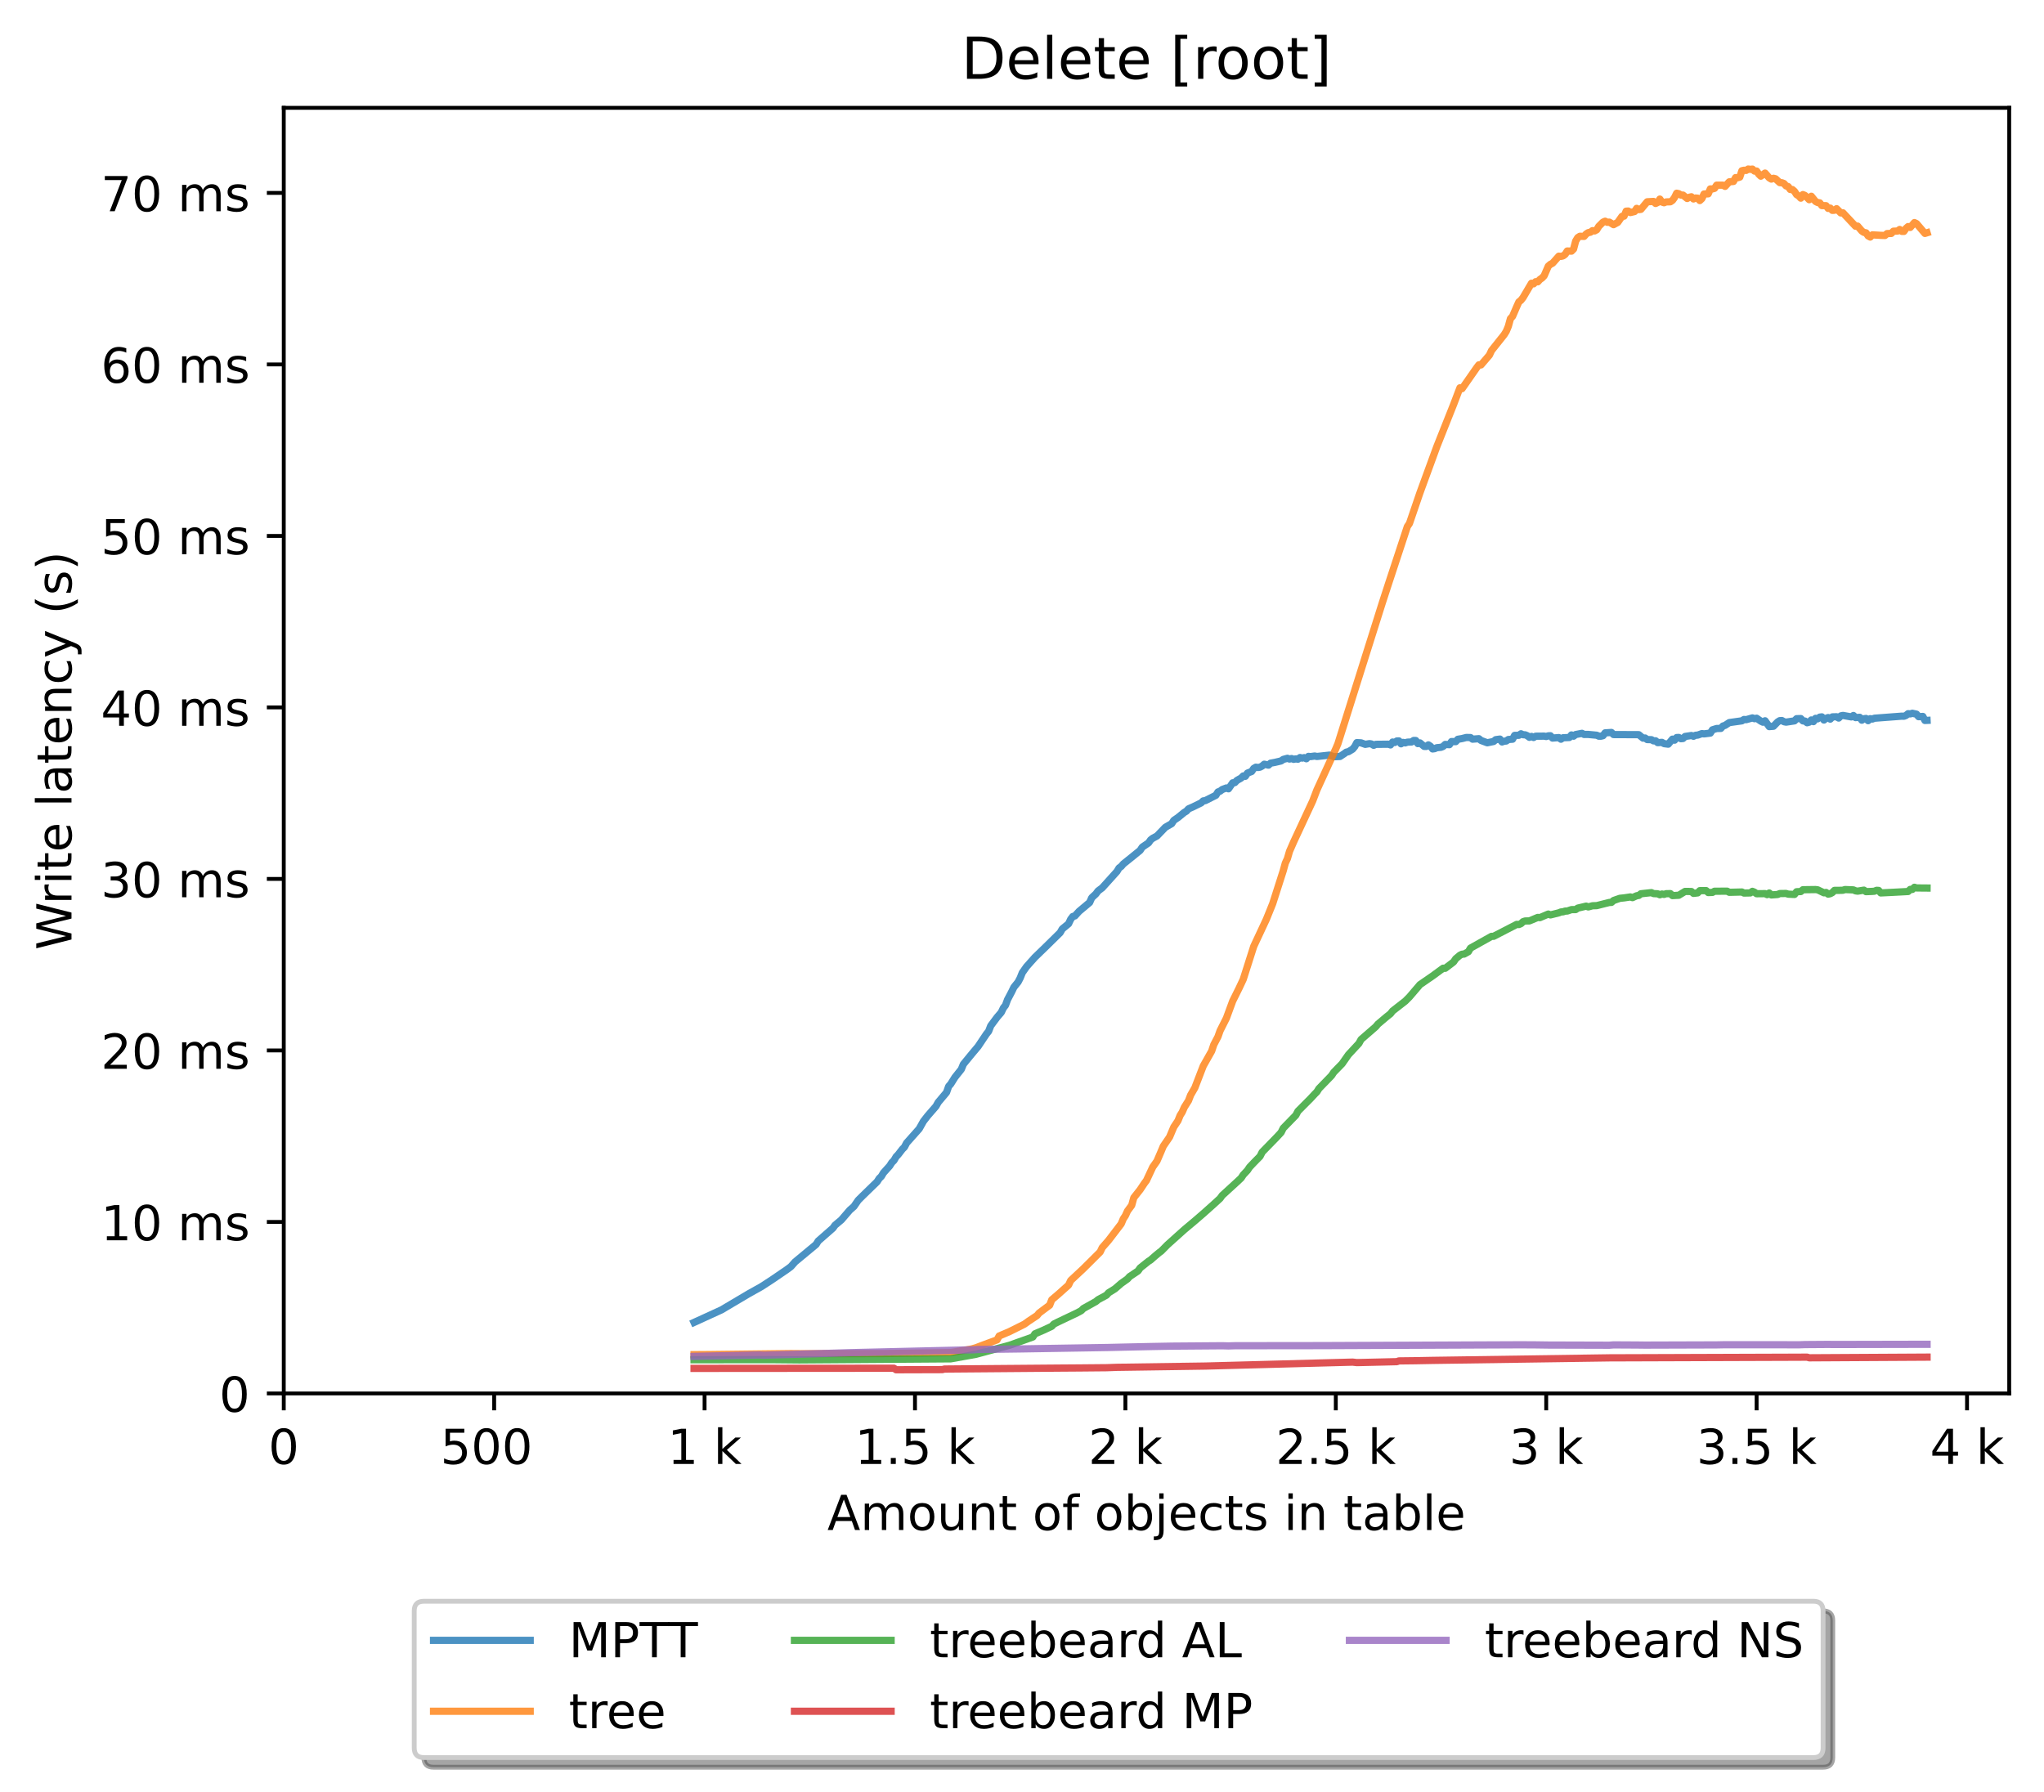 <?xml version="1.0" encoding="utf-8" standalone="no"?>
<!DOCTYPE svg PUBLIC "-//W3C//DTD SVG 1.1//EN"
  "http://www.w3.org/Graphics/SVG/1.1/DTD/svg11.dtd">
<!-- Created with matplotlib (https://matplotlib.org/) -->
<svg height="371.002pt" version="1.1" viewBox="0 0 423.051 371.002" width="423.051pt" xmlns="http://www.w3.org/2000/svg" xmlns:xlink="http://www.w3.org/1999/xlink">
 <defs>
  <style type="text/css">*{stroke-linecap:butt;stroke-linejoin:round;}</style>
 </defs>
 <g id="figure_1">
  <g id="patch_1">
   <path d="M 0 371.002 
L 423.051 371.002 
L 423.051 0 
L 0 0 
z
" style="fill:#ffffff;"/>
  </g>
  <g id="axes_1">
   <g id="patch_2">
    <path d="M 58.731 288.43 
L 415.851 288.43 
L 415.851 22.318 
L 58.731 22.318 
z
" style="fill:#ffffff;"/>
   </g>
   <g id="matplotlib.axis_1">
    <g id="xtick_1">
     <g id="line2d_1">
      <defs>
       <path d="M 0 0 
L 0 3.5 
" id="m8b216d6280" style="stroke:#000000;stroke-width:0.8;"/>
      </defs>
      <g>
       <use style="stroke:#000000;stroke-width:0.8;" x="58.731" xlink:href="#m8b216d6280" y="288.43"/>
      </g>
     </g>
     <g id="text_1">
      <!-- 0 -->
      <g transform="translate(55.55 303.029)scale(0.1 -0.1)">
       <defs>
        <path d="M 31.781 66.406 
Q 24.172 66.406 20.328 58.906 
Q 16.5 51.422 16.5 36.375 
Q 16.5 21.391 20.328 13.891 
Q 24.172 6.391 31.781 6.391 
Q 39.453 6.391 43.281 13.891 
Q 47.125 21.391 47.125 36.375 
Q 47.125 51.422 43.281 58.906 
Q 39.453 66.406 31.781 66.406 
z
M 31.781 74.219 
Q 44.047 74.219 50.516 64.516 
Q 56.984 54.828 56.984 36.375 
Q 56.984 17.969 50.516 8.266 
Q 44.047 -1.422 31.781 -1.422 
Q 19.531 -1.422 13.062 8.266 
Q 6.594 17.969 6.594 36.375 
Q 6.594 54.828 13.062 64.516 
Q 19.531 74.219 31.781 74.219 
z
" id="DejaVuSans-48"/>
       </defs>
       <use xlink:href="#DejaVuSans-48"/>
      </g>
     </g>
    </g>
    <g id="xtick_2">
     <g id="line2d_2">
      <g>
       <use style="stroke:#000000;stroke-width:0.8;" x="102.28" xlink:href="#m8b216d6280" y="288.43"/>
      </g>
     </g>
     <g id="text_2">
      <!-- 500  -->
      <g transform="translate(91.147 303.029)scale(0.1 -0.1)">
       <defs>
        <path d="M 10.797 72.906 
L 49.516 72.906 
L 49.516 64.594 
L 19.828 64.594 
L 19.828 46.734 
Q 21.969 47.469 24.109 47.828 
Q 26.266 48.188 28.422 48.188 
Q 40.625 48.188 47.75 41.5 
Q 54.891 34.812 54.891 23.391 
Q 54.891 11.625 47.562 5.094 
Q 40.234 -1.422 26.906 -1.422 
Q 22.312 -1.422 17.547 -0.641 
Q 12.797 0.141 7.719 1.703 
L 7.719 11.625 
Q 12.109 9.234 16.797 8.062 
Q 21.484 6.891 26.703 6.891 
Q 35.156 6.891 40.078 11.328 
Q 45.016 15.766 45.016 23.391 
Q 45.016 31 40.078 35.438 
Q 35.156 39.891 26.703 39.891 
Q 22.75 39.891 18.812 39.016 
Q 14.891 38.141 10.797 36.281 
z
" id="DejaVuSans-53"/>
        <path id="DejaVuSans-32"/>
       </defs>
       <use xlink:href="#DejaVuSans-53"/>
       <use x="63.623" xlink:href="#DejaVuSans-48"/>
       <use x="127.246" xlink:href="#DejaVuSans-48"/>
       <use x="190.869" xlink:href="#DejaVuSans-32"/>
      </g>
     </g>
    </g>
    <g id="xtick_3">
     <g id="line2d_3">
      <g>
       <use style="stroke:#000000;stroke-width:0.8;" x="145.828" xlink:href="#m8b216d6280" y="288.43"/>
      </g>
     </g>
     <g id="text_3">
      <!-- 1 k -->
      <g transform="translate(138.163 303.029)scale(0.1 -0.1)">
       <defs>
        <path d="M 12.406 8.297 
L 28.516 8.297 
L 28.516 63.922 
L 10.984 60.406 
L 10.984 69.391 
L 28.422 72.906 
L 38.281 72.906 
L 38.281 8.297 
L 54.391 8.297 
L 54.391 0 
L 12.406 0 
z
" id="DejaVuSans-49"/>
        <path d="M 9.078 75.984 
L 18.109 75.984 
L 18.109 31.109 
L 44.922 54.688 
L 56.391 54.688 
L 27.391 29.109 
L 57.625 0 
L 45.906 0 
L 18.109 26.703 
L 18.109 0 
L 9.078 0 
z
" id="DejaVuSans-107"/>
       </defs>
       <use xlink:href="#DejaVuSans-49"/>
       <use x="63.623" xlink:href="#DejaVuSans-32"/>
       <use x="95.41" xlink:href="#DejaVuSans-107"/>
      </g>
     </g>
    </g>
    <g id="xtick_4">
     <g id="line2d_4">
      <g>
       <use style="stroke:#000000;stroke-width:0.8;" x="189.377" xlink:href="#m8b216d6280" y="288.43"/>
      </g>
     </g>
     <g id="text_4">
      <!-- 1.5 k -->
      <g transform="translate(176.941 303.029)scale(0.1 -0.1)">
       <defs>
        <path d="M 10.688 12.406 
L 21 12.406 
L 21 0 
L 10.688 0 
z
" id="DejaVuSans-46"/>
       </defs>
       <use xlink:href="#DejaVuSans-49"/>
       <use x="63.623" xlink:href="#DejaVuSans-46"/>
       <use x="95.41" xlink:href="#DejaVuSans-53"/>
       <use x="159.033" xlink:href="#DejaVuSans-32"/>
       <use x="190.82" xlink:href="#DejaVuSans-107"/>
      </g>
     </g>
    </g>
    <g id="xtick_5">
     <g id="line2d_5">
      <g>
       <use style="stroke:#000000;stroke-width:0.8;" x="232.926" xlink:href="#m8b216d6280" y="288.43"/>
      </g>
     </g>
     <g id="text_5">
      <!-- 2 k -->
      <g transform="translate(225.26 303.029)scale(0.1 -0.1)">
       <defs>
        <path d="M 19.188 8.297 
L 53.609 8.297 
L 53.609 0 
L 7.328 0 
L 7.328 8.297 
Q 12.938 14.109 22.625 23.891 
Q 32.328 33.688 34.812 36.531 
Q 39.547 41.844 41.422 45.531 
Q 43.312 49.219 43.312 52.781 
Q 43.312 58.594 39.234 62.25 
Q 35.156 65.922 28.609 65.922 
Q 23.969 65.922 18.812 64.312 
Q 13.672 62.703 7.812 59.422 
L 7.812 69.391 
Q 13.766 71.781 18.938 73 
Q 24.125 74.219 28.422 74.219 
Q 39.75 74.219 46.484 68.547 
Q 53.219 62.891 53.219 53.422 
Q 53.219 48.922 51.531 44.891 
Q 49.859 40.875 45.406 35.406 
Q 44.188 33.984 37.641 27.219 
Q 31.109 20.453 19.188 8.297 
z
" id="DejaVuSans-50"/>
       </defs>
       <use xlink:href="#DejaVuSans-50"/>
       <use x="63.623" xlink:href="#DejaVuSans-32"/>
       <use x="95.41" xlink:href="#DejaVuSans-107"/>
      </g>
     </g>
    </g>
    <g id="xtick_6">
     <g id="line2d_6">
      <g>
       <use style="stroke:#000000;stroke-width:0.8;" x="276.474" xlink:href="#m8b216d6280" y="288.43"/>
      </g>
     </g>
     <g id="text_6">
      <!-- 2.5 k -->
      <g transform="translate(264.038 303.029)scale(0.1 -0.1)">
       <use xlink:href="#DejaVuSans-50"/>
       <use x="63.623" xlink:href="#DejaVuSans-46"/>
       <use x="95.41" xlink:href="#DejaVuSans-53"/>
       <use x="159.033" xlink:href="#DejaVuSans-32"/>
       <use x="190.82" xlink:href="#DejaVuSans-107"/>
      </g>
     </g>
    </g>
    <g id="xtick_7">
     <g id="line2d_7">
      <g>
       <use style="stroke:#000000;stroke-width:0.8;" x="320.023" xlink:href="#m8b216d6280" y="288.43"/>
      </g>
     </g>
     <g id="text_7">
      <!-- 3 k -->
      <g transform="translate(312.357 303.029)scale(0.1 -0.1)">
       <defs>
        <path d="M 40.578 39.312 
Q 47.656 37.797 51.625 33 
Q 55.609 28.219 55.609 21.188 
Q 55.609 10.406 48.188 4.484 
Q 40.766 -1.422 27.094 -1.422 
Q 22.516 -1.422 17.656 -0.516 
Q 12.797 0.391 7.625 2.203 
L 7.625 11.719 
Q 11.719 9.328 16.594 8.109 
Q 21.484 6.891 26.812 6.891 
Q 36.078 6.891 40.938 10.547 
Q 45.797 14.203 45.797 21.188 
Q 45.797 27.641 41.281 31.266 
Q 36.766 34.906 28.719 34.906 
L 20.219 34.906 
L 20.219 43.016 
L 29.109 43.016 
Q 36.375 43.016 40.234 45.922 
Q 44.094 48.828 44.094 54.297 
Q 44.094 59.906 40.109 62.906 
Q 36.141 65.922 28.719 65.922 
Q 24.656 65.922 20.016 65.031 
Q 15.375 64.156 9.812 62.312 
L 9.812 71.094 
Q 15.438 72.656 20.344 73.438 
Q 25.25 74.219 29.594 74.219 
Q 40.828 74.219 47.359 69.109 
Q 53.906 64.016 53.906 55.328 
Q 53.906 49.266 50.438 45.094 
Q 46.969 40.922 40.578 39.312 
z
" id="DejaVuSans-51"/>
       </defs>
       <use xlink:href="#DejaVuSans-51"/>
       <use x="63.623" xlink:href="#DejaVuSans-32"/>
       <use x="95.41" xlink:href="#DejaVuSans-107"/>
      </g>
     </g>
    </g>
    <g id="xtick_8">
     <g id="line2d_8">
      <g>
       <use style="stroke:#000000;stroke-width:0.8;" x="363.571" xlink:href="#m8b216d6280" y="288.43"/>
      </g>
     </g>
     <g id="text_8">
      <!-- 3.5 k -->
      <g transform="translate(351.135 303.029)scale(0.1 -0.1)">
       <use xlink:href="#DejaVuSans-51"/>
       <use x="63.623" xlink:href="#DejaVuSans-46"/>
       <use x="95.41" xlink:href="#DejaVuSans-53"/>
       <use x="159.033" xlink:href="#DejaVuSans-32"/>
       <use x="190.82" xlink:href="#DejaVuSans-107"/>
      </g>
     </g>
    </g>
    <g id="xtick_9">
     <g id="line2d_9">
      <g>
       <use style="stroke:#000000;stroke-width:0.8;" x="407.12" xlink:href="#m8b216d6280" y="288.43"/>
      </g>
     </g>
     <g id="text_9">
      <!-- 4 k -->
      <g transform="translate(399.454 303.029)scale(0.1 -0.1)">
       <defs>
        <path d="M 37.797 64.312 
L 12.891 25.391 
L 37.797 25.391 
z
M 35.203 72.906 
L 47.609 72.906 
L 47.609 25.391 
L 58.016 25.391 
L 58.016 17.188 
L 47.609 17.188 
L 47.609 0 
L 37.797 0 
L 37.797 17.188 
L 4.891 17.188 
L 4.891 26.703 
z
" id="DejaVuSans-52"/>
       </defs>
       <use xlink:href="#DejaVuSans-52"/>
       <use x="63.623" xlink:href="#DejaVuSans-32"/>
       <use x="95.41" xlink:href="#DejaVuSans-107"/>
      </g>
     </g>
    </g>
    <g id="text_10">
     <!-- Amount of objects in table -->
     <g transform="translate(171.233 316.707)scale(0.1 -0.1)">
      <defs>
       <path d="M 34.188 63.188 
L 20.797 26.906 
L 47.609 26.906 
z
M 28.609 72.906 
L 39.797 72.906 
L 67.578 0 
L 57.328 0 
L 50.688 18.703 
L 17.828 18.703 
L 11.188 0 
L 0.781 0 
z
" id="DejaVuSans-65"/>
       <path d="M 52 44.188 
Q 55.375 50.25 60.062 53.125 
Q 64.75 56 71.094 56 
Q 79.641 56 84.281 50.016 
Q 88.922 44.047 88.922 33.016 
L 88.922 0 
L 79.891 0 
L 79.891 32.719 
Q 79.891 40.578 77.094 44.375 
Q 74.312 48.188 68.609 48.188 
Q 61.625 48.188 57.562 43.547 
Q 53.516 38.922 53.516 30.906 
L 53.516 0 
L 44.484 0 
L 44.484 32.719 
Q 44.484 40.625 41.703 44.406 
Q 38.922 48.188 33.109 48.188 
Q 26.219 48.188 22.156 43.531 
Q 18.109 38.875 18.109 30.906 
L 18.109 0 
L 9.078 0 
L 9.078 54.688 
L 18.109 54.688 
L 18.109 46.188 
Q 21.188 51.219 25.484 53.609 
Q 29.781 56 35.688 56 
Q 41.656 56 45.828 52.969 
Q 50 49.953 52 44.188 
z
" id="DejaVuSans-109"/>
       <path d="M 30.609 48.391 
Q 23.391 48.391 19.188 42.75 
Q 14.984 37.109 14.984 27.297 
Q 14.984 17.484 19.156 11.844 
Q 23.344 6.203 30.609 6.203 
Q 37.797 6.203 41.984 11.859 
Q 46.188 17.531 46.188 27.297 
Q 46.188 37.016 41.984 42.703 
Q 37.797 48.391 30.609 48.391 
z
M 30.609 56 
Q 42.328 56 49.016 48.375 
Q 55.719 40.766 55.719 27.297 
Q 55.719 13.875 49.016 6.219 
Q 42.328 -1.422 30.609 -1.422 
Q 18.844 -1.422 12.172 6.219 
Q 5.516 13.875 5.516 27.297 
Q 5.516 40.766 12.172 48.375 
Q 18.844 56 30.609 56 
z
" id="DejaVuSans-111"/>
       <path d="M 8.5 21.578 
L 8.5 54.688 
L 17.484 54.688 
L 17.484 21.922 
Q 17.484 14.156 20.5 10.266 
Q 23.531 6.391 29.594 6.391 
Q 36.859 6.391 41.078 11.031 
Q 45.312 15.672 45.312 23.688 
L 45.312 54.688 
L 54.297 54.688 
L 54.297 0 
L 45.312 0 
L 45.312 8.406 
Q 42.047 3.422 37.719 1 
Q 33.406 -1.422 27.688 -1.422 
Q 18.266 -1.422 13.375 4.438 
Q 8.5 10.297 8.5 21.578 
z
M 31.109 56 
z
" id="DejaVuSans-117"/>
       <path d="M 54.891 33.016 
L 54.891 0 
L 45.906 0 
L 45.906 32.719 
Q 45.906 40.484 42.875 44.328 
Q 39.844 48.188 33.797 48.188 
Q 26.516 48.188 22.312 43.547 
Q 18.109 38.922 18.109 30.906 
L 18.109 0 
L 9.078 0 
L 9.078 54.688 
L 18.109 54.688 
L 18.109 46.188 
Q 21.344 51.125 25.703 53.562 
Q 30.078 56 35.797 56 
Q 45.219 56 50.047 50.172 
Q 54.891 44.344 54.891 33.016 
z
" id="DejaVuSans-110"/>
       <path d="M 18.312 70.219 
L 18.312 54.688 
L 36.812 54.688 
L 36.812 47.703 
L 18.312 47.703 
L 18.312 18.016 
Q 18.312 11.328 20.141 9.422 
Q 21.969 7.516 27.594 7.516 
L 36.812 7.516 
L 36.812 0 
L 27.594 0 
Q 17.188 0 13.234 3.875 
Q 9.281 7.766 9.281 18.016 
L 9.281 47.703 
L 2.688 47.703 
L 2.688 54.688 
L 9.281 54.688 
L 9.281 70.219 
z
" id="DejaVuSans-116"/>
       <path d="M 37.109 75.984 
L 37.109 68.5 
L 28.516 68.5 
Q 23.688 68.5 21.797 66.547 
Q 19.922 64.594 19.922 59.516 
L 19.922 54.688 
L 34.719 54.688 
L 34.719 47.703 
L 19.922 47.703 
L 19.922 0 
L 10.891 0 
L 10.891 47.703 
L 2.297 47.703 
L 2.297 54.688 
L 10.891 54.688 
L 10.891 58.5 
Q 10.891 67.625 15.141 71.797 
Q 19.391 75.984 28.609 75.984 
z
" id="DejaVuSans-102"/>
       <path d="M 48.688 27.297 
Q 48.688 37.203 44.609 42.844 
Q 40.531 48.484 33.406 48.484 
Q 26.266 48.484 22.188 42.844 
Q 18.109 37.203 18.109 27.297 
Q 18.109 17.391 22.188 11.75 
Q 26.266 6.109 33.406 6.109 
Q 40.531 6.109 44.609 11.75 
Q 48.688 17.391 48.688 27.297 
z
M 18.109 46.391 
Q 20.953 51.266 25.266 53.625 
Q 29.594 56 35.594 56 
Q 45.562 56 51.781 48.094 
Q 58.016 40.188 58.016 27.297 
Q 58.016 14.406 51.781 6.484 
Q 45.562 -1.422 35.594 -1.422 
Q 29.594 -1.422 25.266 0.953 
Q 20.953 3.328 18.109 8.203 
L 18.109 0 
L 9.078 0 
L 9.078 75.984 
L 18.109 75.984 
z
" id="DejaVuSans-98"/>
       <path d="M 9.422 54.688 
L 18.406 54.688 
L 18.406 -0.984 
Q 18.406 -11.422 14.422 -16.109 
Q 10.453 -20.797 1.609 -20.797 
L -1.812 -20.797 
L -1.812 -13.188 
L 0.594 -13.188 
Q 5.719 -13.188 7.562 -10.812 
Q 9.422 -8.453 9.422 -0.984 
z
M 9.422 75.984 
L 18.406 75.984 
L 18.406 64.594 
L 9.422 64.594 
z
" id="DejaVuSans-106"/>
       <path d="M 56.203 29.594 
L 56.203 25.203 
L 14.891 25.203 
Q 15.484 15.922 20.484 11.062 
Q 25.484 6.203 34.422 6.203 
Q 39.594 6.203 44.453 7.469 
Q 49.312 8.734 54.109 11.281 
L 54.109 2.781 
Q 49.266 0.734 44.188 -0.344 
Q 39.109 -1.422 33.891 -1.422 
Q 20.797 -1.422 13.156 6.188 
Q 5.516 13.812 5.516 26.812 
Q 5.516 40.234 12.766 48.109 
Q 20.016 56 32.328 56 
Q 43.359 56 49.781 48.891 
Q 56.203 41.797 56.203 29.594 
z
M 47.219 32.234 
Q 47.125 39.594 43.094 43.984 
Q 39.062 48.391 32.422 48.391 
Q 24.906 48.391 20.391 44.141 
Q 15.875 39.891 15.188 32.172 
z
" id="DejaVuSans-101"/>
       <path d="M 48.781 52.594 
L 48.781 44.188 
Q 44.969 46.297 41.141 47.344 
Q 37.312 48.391 33.406 48.391 
Q 24.656 48.391 19.812 42.844 
Q 14.984 37.312 14.984 27.297 
Q 14.984 17.281 19.812 11.734 
Q 24.656 6.203 33.406 6.203 
Q 37.312 6.203 41.141 7.25 
Q 44.969 8.297 48.781 10.406 
L 48.781 2.094 
Q 45.016 0.344 40.984 -0.531 
Q 36.969 -1.422 32.422 -1.422 
Q 20.062 -1.422 12.781 6.344 
Q 5.516 14.109 5.516 27.297 
Q 5.516 40.672 12.859 48.328 
Q 20.219 56 33.016 56 
Q 37.156 56 41.109 55.141 
Q 45.062 54.297 48.781 52.594 
z
" id="DejaVuSans-99"/>
       <path d="M 44.281 53.078 
L 44.281 44.578 
Q 40.484 46.531 36.375 47.5 
Q 32.281 48.484 27.875 48.484 
Q 21.188 48.484 17.844 46.438 
Q 14.5 44.391 14.5 40.281 
Q 14.5 37.156 16.891 35.375 
Q 19.281 33.594 26.516 31.984 
L 29.594 31.297 
Q 39.156 29.25 43.188 25.516 
Q 47.219 21.781 47.219 15.094 
Q 47.219 7.469 41.188 3.016 
Q 35.156 -1.422 24.609 -1.422 
Q 20.219 -1.422 15.453 -0.562 
Q 10.688 0.297 5.422 2 
L 5.422 11.281 
Q 10.406 8.688 15.234 7.391 
Q 20.062 6.109 24.812 6.109 
Q 31.156 6.109 34.562 8.281 
Q 37.984 10.453 37.984 14.406 
Q 37.984 18.062 35.516 20.016 
Q 33.062 21.969 24.703 23.781 
L 21.578 24.516 
Q 13.234 26.266 9.516 29.906 
Q 5.812 33.547 5.812 39.891 
Q 5.812 47.609 11.281 51.797 
Q 16.75 56 26.812 56 
Q 31.781 56 36.172 55.266 
Q 40.578 54.547 44.281 53.078 
z
" id="DejaVuSans-115"/>
       <path d="M 9.422 54.688 
L 18.406 54.688 
L 18.406 0 
L 9.422 0 
z
M 9.422 75.984 
L 18.406 75.984 
L 18.406 64.594 
L 9.422 64.594 
z
" id="DejaVuSans-105"/>
       <path d="M 34.281 27.484 
Q 23.391 27.484 19.188 25 
Q 14.984 22.516 14.984 16.5 
Q 14.984 11.719 18.141 8.906 
Q 21.297 6.109 26.703 6.109 
Q 34.188 6.109 38.703 11.406 
Q 43.219 16.703 43.219 25.484 
L 43.219 27.484 
z
M 52.203 31.203 
L 52.203 0 
L 43.219 0 
L 43.219 8.297 
Q 40.141 3.328 35.547 0.953 
Q 30.953 -1.422 24.312 -1.422 
Q 15.922 -1.422 10.953 3.297 
Q 6 8.016 6 15.922 
Q 6 25.141 12.172 29.828 
Q 18.359 34.516 30.609 34.516 
L 43.219 34.516 
L 43.219 35.406 
Q 43.219 41.609 39.141 45 
Q 35.062 48.391 27.688 48.391 
Q 23 48.391 18.547 47.266 
Q 14.109 46.141 10.016 43.891 
L 10.016 52.203 
Q 14.938 54.109 19.578 55.047 
Q 24.219 56 28.609 56 
Q 40.484 56 46.344 49.844 
Q 52.203 43.703 52.203 31.203 
z
" id="DejaVuSans-97"/>
       <path d="M 9.422 75.984 
L 18.406 75.984 
L 18.406 0 
L 9.422 0 
z
" id="DejaVuSans-108"/>
      </defs>
      <use xlink:href="#DejaVuSans-65"/>
      <use x="68.408" xlink:href="#DejaVuSans-109"/>
      <use x="165.82" xlink:href="#DejaVuSans-111"/>
      <use x="227.002" xlink:href="#DejaVuSans-117"/>
      <use x="290.381" xlink:href="#DejaVuSans-110"/>
      <use x="353.76" xlink:href="#DejaVuSans-116"/>
      <use x="392.969" xlink:href="#DejaVuSans-32"/>
      <use x="424.756" xlink:href="#DejaVuSans-111"/>
      <use x="485.938" xlink:href="#DejaVuSans-102"/>
      <use x="521.143" xlink:href="#DejaVuSans-32"/>
      <use x="552.93" xlink:href="#DejaVuSans-111"/>
      <use x="614.111" xlink:href="#DejaVuSans-98"/>
      <use x="677.588" xlink:href="#DejaVuSans-106"/>
      <use x="705.371" xlink:href="#DejaVuSans-101"/>
      <use x="766.895" xlink:href="#DejaVuSans-99"/>
      <use x="821.875" xlink:href="#DejaVuSans-116"/>
      <use x="861.084" xlink:href="#DejaVuSans-115"/>
      <use x="913.184" xlink:href="#DejaVuSans-32"/>
      <use x="944.971" xlink:href="#DejaVuSans-105"/>
      <use x="972.754" xlink:href="#DejaVuSans-110"/>
      <use x="1036.133" xlink:href="#DejaVuSans-32"/>
      <use x="1067.92" xlink:href="#DejaVuSans-116"/>
      <use x="1107.129" xlink:href="#DejaVuSans-97"/>
      <use x="1168.408" xlink:href="#DejaVuSans-98"/>
      <use x="1231.885" xlink:href="#DejaVuSans-108"/>
      <use x="1259.668" xlink:href="#DejaVuSans-101"/>
     </g>
    </g>
   </g>
   <g id="matplotlib.axis_2">
    <g id="ytick_1">
     <g id="line2d_10">
      <defs>
       <path d="M 0 0 
L -3.5 0 
" id="me52830c9c9" style="stroke:#000000;stroke-width:0.8;"/>
      </defs>
      <g>
       <use style="stroke:#000000;stroke-width:0.8;" x="58.731" xlink:href="#me52830c9c9" y="288.43"/>
      </g>
     </g>
     <g id="text_11">
      <!-- 0 -->
      <g transform="translate(45.369 292.229)scale(0.1 -0.1)">
       <use xlink:href="#DejaVuSans-48"/>
      </g>
     </g>
    </g>
    <g id="ytick_2">
     <g id="line2d_11">
      <g>
       <use style="stroke:#000000;stroke-width:0.8;" x="58.731" xlink:href="#me52830c9c9" y="252.93"/>
      </g>
     </g>
     <g id="text_12">
      <!-- 10 ms -->
      <g transform="translate(20.878 256.729)scale(0.1 -0.1)">
       <use xlink:href="#DejaVuSans-49"/>
       <use x="63.623" xlink:href="#DejaVuSans-48"/>
       <use x="127.246" xlink:href="#DejaVuSans-32"/>
       <use x="159.033" xlink:href="#DejaVuSans-109"/>
       <use x="256.445" xlink:href="#DejaVuSans-115"/>
      </g>
     </g>
    </g>
    <g id="ytick_3">
     <g id="line2d_12">
      <g>
       <use style="stroke:#000000;stroke-width:0.8;" x="58.731" xlink:href="#me52830c9c9" y="217.43"/>
      </g>
     </g>
     <g id="text_13">
      <!-- 20 ms -->
      <g transform="translate(20.878 221.23)scale(0.1 -0.1)">
       <use xlink:href="#DejaVuSans-50"/>
       <use x="63.623" xlink:href="#DejaVuSans-48"/>
       <use x="127.246" xlink:href="#DejaVuSans-32"/>
       <use x="159.033" xlink:href="#DejaVuSans-109"/>
       <use x="256.445" xlink:href="#DejaVuSans-115"/>
      </g>
     </g>
    </g>
    <g id="ytick_4">
     <g id="line2d_13">
      <g>
       <use style="stroke:#000000;stroke-width:0.8;" x="58.731" xlink:href="#me52830c9c9" y="181.931"/>
      </g>
     </g>
     <g id="text_14">
      <!-- 30 ms -->
      <g transform="translate(20.878 185.73)scale(0.1 -0.1)">
       <use xlink:href="#DejaVuSans-51"/>
       <use x="63.623" xlink:href="#DejaVuSans-48"/>
       <use x="127.246" xlink:href="#DejaVuSans-32"/>
       <use x="159.033" xlink:href="#DejaVuSans-109"/>
       <use x="256.445" xlink:href="#DejaVuSans-115"/>
      </g>
     </g>
    </g>
    <g id="ytick_5">
     <g id="line2d_14">
      <g>
       <use style="stroke:#000000;stroke-width:0.8;" x="58.731" xlink:href="#me52830c9c9" y="146.431"/>
      </g>
     </g>
     <g id="text_15">
      <!-- 40 ms -->
      <g transform="translate(20.878 150.23)scale(0.1 -0.1)">
       <use xlink:href="#DejaVuSans-52"/>
       <use x="63.623" xlink:href="#DejaVuSans-48"/>
       <use x="127.246" xlink:href="#DejaVuSans-32"/>
       <use x="159.033" xlink:href="#DejaVuSans-109"/>
       <use x="256.445" xlink:href="#DejaVuSans-115"/>
      </g>
     </g>
    </g>
    <g id="ytick_6">
     <g id="line2d_15">
      <g>
       <use style="stroke:#000000;stroke-width:0.8;" x="58.731" xlink:href="#me52830c9c9" y="110.931"/>
      </g>
     </g>
     <g id="text_16">
      <!-- 50 ms -->
      <g transform="translate(20.878 114.73)scale(0.1 -0.1)">
       <use xlink:href="#DejaVuSans-53"/>
       <use x="63.623" xlink:href="#DejaVuSans-48"/>
       <use x="127.246" xlink:href="#DejaVuSans-32"/>
       <use x="159.033" xlink:href="#DejaVuSans-109"/>
       <use x="256.445" xlink:href="#DejaVuSans-115"/>
      </g>
     </g>
    </g>
    <g id="ytick_7">
     <g id="line2d_16">
      <g>
       <use style="stroke:#000000;stroke-width:0.8;" x="58.731" xlink:href="#me52830c9c9" y="75.431"/>
      </g>
     </g>
     <g id="text_17">
      <!-- 60 ms -->
      <g transform="translate(20.878 79.23)scale(0.1 -0.1)">
       <defs>
        <path d="M 33.016 40.375 
Q 26.375 40.375 22.484 35.828 
Q 18.609 31.297 18.609 23.391 
Q 18.609 15.531 22.484 10.953 
Q 26.375 6.391 33.016 6.391 
Q 39.656 6.391 43.531 10.953 
Q 47.406 15.531 47.406 23.391 
Q 47.406 31.297 43.531 35.828 
Q 39.656 40.375 33.016 40.375 
z
M 52.594 71.297 
L 52.594 62.312 
Q 48.875 64.062 45.094 64.984 
Q 41.312 65.922 37.594 65.922 
Q 27.828 65.922 22.672 59.328 
Q 17.531 52.734 16.797 39.406 
Q 19.672 43.656 24.016 45.922 
Q 28.375 48.188 33.594 48.188 
Q 44.578 48.188 50.953 41.516 
Q 57.328 34.859 57.328 23.391 
Q 57.328 12.156 50.688 5.359 
Q 44.047 -1.422 33.016 -1.422 
Q 20.359 -1.422 13.672 8.266 
Q 6.984 17.969 6.984 36.375 
Q 6.984 53.656 15.188 63.938 
Q 23.391 74.219 37.203 74.219 
Q 40.922 74.219 44.703 73.484 
Q 48.484 72.75 52.594 71.297 
z
" id="DejaVuSans-54"/>
       </defs>
       <use xlink:href="#DejaVuSans-54"/>
       <use x="63.623" xlink:href="#DejaVuSans-48"/>
       <use x="127.246" xlink:href="#DejaVuSans-32"/>
       <use x="159.033" xlink:href="#DejaVuSans-109"/>
       <use x="256.445" xlink:href="#DejaVuSans-115"/>
      </g>
     </g>
    </g>
    <g id="ytick_8">
     <g id="line2d_17">
      <g>
       <use style="stroke:#000000;stroke-width:0.8;" x="58.731" xlink:href="#me52830c9c9" y="39.931"/>
      </g>
     </g>
     <g id="text_18">
      <!-- 70 ms -->
      <g transform="translate(20.878 43.73)scale(0.1 -0.1)">
       <defs>
        <path d="M 8.203 72.906 
L 55.078 72.906 
L 55.078 68.703 
L 28.609 0 
L 18.312 0 
L 43.219 64.594 
L 8.203 64.594 
z
" id="DejaVuSans-55"/>
       </defs>
       <use xlink:href="#DejaVuSans-55"/>
       <use x="63.623" xlink:href="#DejaVuSans-48"/>
       <use x="127.246" xlink:href="#DejaVuSans-32"/>
       <use x="159.033" xlink:href="#DejaVuSans-109"/>
       <use x="256.445" xlink:href="#DejaVuSans-115"/>
      </g>
     </g>
    </g>
    <g id="text_19">
     <!-- Write latency (s) -->
     <g transform="translate(14.798 196.626)rotate(-90)scale(0.1 -0.1)">
      <defs>
       <path d="M 3.328 72.906 
L 13.281 72.906 
L 28.609 11.281 
L 43.891 72.906 
L 54.984 72.906 
L 70.312 11.281 
L 85.594 72.906 
L 95.609 72.906 
L 77.297 0 
L 64.891 0 
L 49.516 63.281 
L 33.984 0 
L 21.578 0 
z
" id="DejaVuSans-87"/>
       <path d="M 41.109 46.297 
Q 39.594 47.172 37.812 47.578 
Q 36.031 48 33.891 48 
Q 26.266 48 22.188 43.047 
Q 18.109 38.094 18.109 28.812 
L 18.109 0 
L 9.078 0 
L 9.078 54.688 
L 18.109 54.688 
L 18.109 46.188 
Q 20.953 51.172 25.484 53.578 
Q 30.031 56 36.531 56 
Q 37.453 56 38.578 55.875 
Q 39.703 55.766 41.062 55.516 
z
" id="DejaVuSans-114"/>
       <path d="M 32.172 -5.078 
Q 28.375 -14.844 24.75 -17.812 
Q 21.141 -20.797 15.094 -20.797 
L 7.906 -20.797 
L 7.906 -13.281 
L 13.188 -13.281 
Q 16.891 -13.281 18.938 -11.516 
Q 21 -9.766 23.484 -3.219 
L 25.094 0.875 
L 2.984 54.688 
L 12.5 54.688 
L 29.594 11.922 
L 46.688 54.688 
L 56.203 54.688 
z
" id="DejaVuSans-121"/>
       <path d="M 31 75.875 
Q 24.469 64.656 21.281 53.656 
Q 18.109 42.672 18.109 31.391 
Q 18.109 20.125 21.312 9.062 
Q 24.516 -2 31 -13.188 
L 23.188 -13.188 
Q 15.875 -1.703 12.234 9.375 
Q 8.594 20.453 8.594 31.391 
Q 8.594 42.281 12.203 53.312 
Q 15.828 64.359 23.188 75.875 
z
" id="DejaVuSans-40"/>
       <path d="M 8.016 75.875 
L 15.828 75.875 
Q 23.141 64.359 26.781 53.312 
Q 30.422 42.281 30.422 31.391 
Q 30.422 20.453 26.781 9.375 
Q 23.141 -1.703 15.828 -13.188 
L 8.016 -13.188 
Q 14.5 -2 17.703 9.062 
Q 20.906 20.125 20.906 31.391 
Q 20.906 42.672 17.703 53.656 
Q 14.5 64.656 8.016 75.875 
z
" id="DejaVuSans-41"/>
      </defs>
      <use xlink:href="#DejaVuSans-87"/>
      <use x="94.377" xlink:href="#DejaVuSans-114"/>
      <use x="135.49" xlink:href="#DejaVuSans-105"/>
      <use x="163.273" xlink:href="#DejaVuSans-116"/>
      <use x="202.482" xlink:href="#DejaVuSans-101"/>
      <use x="264.006" xlink:href="#DejaVuSans-32"/>
      <use x="295.793" xlink:href="#DejaVuSans-108"/>
      <use x="323.576" xlink:href="#DejaVuSans-97"/>
      <use x="384.855" xlink:href="#DejaVuSans-116"/>
      <use x="424.064" xlink:href="#DejaVuSans-101"/>
      <use x="485.588" xlink:href="#DejaVuSans-110"/>
      <use x="548.967" xlink:href="#DejaVuSans-99"/>
      <use x="603.947" xlink:href="#DejaVuSans-121"/>
      <use x="663.127" xlink:href="#DejaVuSans-32"/>
      <use x="694.914" xlink:href="#DejaVuSans-40"/>
      <use x="733.928" xlink:href="#DejaVuSans-115"/>
      <use x="786.027" xlink:href="#DejaVuSans-41"/>
     </g>
    </g>
   </g>
   <g id="line2d_18">
    <path clip-path="url(#pcac49bc4e3)" d="M 143.651 273.731 
L 145.393 272.936 
L 149.312 271.141 
L 154.974 267.787 
L 157.586 266.328 
L 159.764 264.909 
L 162.812 262.829 
L 163.683 262.189 
L 164.554 261.205 
L 168.909 257.592 
L 169.345 256.884 
L 172.393 254.212 
L 172.828 253.607 
L 174.135 252.512 
L 175.877 250.487 
L 176.748 249.72 
L 177.619 248.448 
L 178.49 247.579 
L 181.538 244.614 
L 181.974 243.929 
L 182.409 243.511 
L 182.845 242.777 
L 184.151 241.323 
L 184.587 240.638 
L 185.022 240.207 
L 185.458 239.451 
L 185.893 238.999 
L 186.764 237.87 
L 187.2 237.432 
L 187.635 236.598 
L 190.248 233.657 
L 191.119 232.105 
L 191.99 230.984 
L 193.732 228.977 
L 194.167 228.189 
L 195.909 226.117 
L 196.345 224.872 
L 196.78 224.371 
L 197.651 222.984 
L 198.958 221.345 
L 199.393 220.29 
L 201.135 218.162 
L 202.442 216.606 
L 203.312 215.3 
L 204.183 214.006 
L 204.619 213.466 
L 205.054 212.332 
L 206.361 210.576 
L 207.232 209.557 
L 207.667 208.644 
L 208.103 208.088 
L 208.538 206.91 
L 209.409 205.257 
L 209.845 204.351 
L 210.716 203.268 
L 211.151 202.436 
L 211.587 201.346 
L 212.458 200.105 
L 214.2 198.152 
L 216.377 196.045 
L 219.425 193.046 
L 219.861 192.282 
L 220.732 191.571 
L 221.167 191.206 
L 221.603 190.284 
L 222.038 189.708 
L 222.474 189.59 
L 223.345 188.634 
L 225.522 186.81 
L 225.958 185.832 
L 226.829 185.018 
L 227.264 184.428 
L 228.135 183.771 
L 231.184 180.385 
L 231.619 179.657 
L 232.055 179.352 
L 232.49 178.836 
L 234.232 177.437 
L 235.974 176.023 
L 236.409 175.36 
L 237.716 174.472 
L 238.151 173.851 
L 238.587 173.514 
L 239.458 173.048 
L 241.2 171.239 
L 242.506 170.491 
L 242.942 169.814 
L 243.813 169.221 
L 245.119 168.157 
L 245.555 167.903 
L 245.99 167.423 
L 246.861 167.043 
L 248.603 166.189 
L 249.038 165.779 
L 249.474 165.721 
L 251.651 164.618 
L 252.087 163.926 
L 252.522 163.771 
L 252.958 163.428 
L 253.829 163.1 
L 254.264 163.279 
L 255.135 162.034 
L 255.571 161.999 
L 256.006 161.544 
L 256.877 161.05 
L 257.313 160.615 
L 257.748 160.688 
L 258.184 160.027 
L 259.055 159.692 
L 259.49 159.055 
L 259.926 158.802 
L 260.361 158.866 
L 260.797 158.794 
L 261.232 158.564 
L 261.668 158.185 
L 262.539 158.383 
L 262.974 157.97 
L 263.845 157.812 
L 265.151 157.507 
L 265.587 157.197 
L 266.458 156.96 
L 266.893 157.117 
L 267.329 157.017 
L 267.764 157.177 
L 268.2 157.082 
L 268.635 157.15 
L 269.071 156.802 
L 269.506 156.922 
L 269.942 156.826 
L 270.377 157.056 
L 270.813 156.564 
L 271.248 156.61 
L 272.119 156.49 
L 272.555 156.589 
L 275.168 156.304 
L 276.039 156.636 
L 277.345 156.583 
L 278.216 156.007 
L 278.651 155.687 
L 279.087 155.594 
L 279.958 155.064 
L 280.393 154.538 
L 280.829 153.717 
L 281.7 153.763 
L 282.571 154.076 
L 283.442 153.927 
L 283.877 154.002 
L 284.313 154.273 
L 284.748 154.072 
L 287.361 154.045 
L 287.797 154.195 
L 288.232 153.595 
L 288.668 153.697 
L 289.103 153.38 
L 289.539 153.364 
L 289.974 153.964 
L 290.41 153.671 
L 290.845 153.776 
L 291.281 153.624 
L 292.152 153.585 
L 292.587 153.275 
L 293.023 153.279 
L 293.458 153.922 
L 293.893 153.774 
L 294.764 154.497 
L 295.2 154.509 
L 295.635 154.186 
L 296.071 154.468 
L 296.506 155.024 
L 296.942 154.964 
L 297.377 154.77 
L 298.248 154.686 
L 298.684 154.508 
L 299.119 154.09 
L 299.99 154.142 
L 300.426 153.496 
L 301.297 153.515 
L 301.732 153.027 
L 302.603 152.878 
L 303.474 152.654 
L 304.345 152.665 
L 304.781 153.003 
L 306.087 152.903 
L 306.523 153.269 
L 307.829 153.749 
L 308.7 153.568 
L 309.135 153.481 
L 309.571 153.107 
L 310.442 152.984 
L 310.877 153.579 
L 311.313 153.422 
L 311.748 153.385 
L 312.184 153.076 
L 313.055 153.01 
L 313.49 152.217 
L 314.361 152.201 
L 314.797 151.886 
L 315.232 152.089 
L 315.668 152.099 
L 316.103 152.285 
L 316.539 152.62 
L 316.974 152.429 
L 317.41 152.653 
L 317.845 152.39 
L 319.587 152.374 
L 320.023 152.454 
L 320.458 152.315 
L 320.894 152.295 
L 321.329 152.777 
L 322.636 152.672 
L 323.071 153.013 
L 323.507 152.706 
L 324.813 152.658 
L 325.248 152.125 
L 325.684 152.388 
L 326.119 152.044 
L 327.426 151.791 
L 327.861 152.028 
L 328.732 152.024 
L 330.474 152.185 
L 330.91 152.387 
L 331.345 152.389 
L 331.781 152.28 
L 332.216 151.694 
L 333.523 151.615 
L 333.958 152.049 
L 334.829 152.057 
L 335.7 152.057 
L 339.184 152.073 
L 340.055 152.788 
L 340.49 152.759 
L 340.926 153.086 
L 341.797 153.108 
L 342.232 153.355 
L 342.668 153.344 
L 343.103 153.724 
L 343.974 153.663 
L 344.41 153.929 
L 345.281 154.038 
L 346.152 152.998 
L 346.587 153.214 
L 347.023 152.667 
L 347.458 152.646 
L 347.894 152.906 
L 348.329 152.866 
L 348.765 152.442 
L 349.636 152.314 
L 350.071 152.242 
L 350.507 152.404 
L 350.942 152.189 
L 351.378 152.163 
L 352.249 151.849 
L 352.684 151.909 
L 353.991 151.745 
L 354.426 151.066 
L 355.297 150.795 
L 356.168 150.774 
L 356.603 150.284 
L 357.039 150.146 
L 357.91 149.571 
L 360.523 149.206 
L 360.958 148.927 
L 361.394 148.968 
L 362.7 148.603 
L 363.136 148.764 
L 363.571 148.666 
L 364.442 149.273 
L 364.878 149.489 
L 365.313 149.194 
L 366.184 150.403 
L 367.055 150.33 
L 367.926 149.437 
L 368.362 149.168 
L 368.797 149.143 
L 369.233 149.389 
L 369.668 149.479 
L 370.539 149.345 
L 371.41 149.214 
L 371.845 148.763 
L 372.716 148.74 
L 373.152 149.215 
L 373.587 149.259 
L 374.023 149.604 
L 374.458 149.475 
L 374.894 149.025 
L 375.329 149.371 
L 375.765 148.694 
L 376.2 148.795 
L 376.636 148.443 
L 377.071 148.386 
L 377.507 149.042 
L 377.942 148.685 
L 378.378 148.527 
L 378.813 148.853 
L 379.249 148.385 
L 380.12 148.364 
L 380.555 148.633 
L 380.991 148.184 
L 381.426 148.085 
L 383.168 148.396 
L 383.604 148.102 
L 384.039 148.535 
L 384.91 148.481 
L 385.345 149.075 
L 385.781 148.778 
L 386.216 148.715 
L 386.652 149.175 
L 387.087 148.761 
L 387.523 148.838 
L 387.958 148.668 
L 393.62 148.239 
L 394.055 148.261 
L 394.491 148.091 
L 394.926 147.731 
L 395.362 147.776 
L 395.797 147.64 
L 396.668 147.825 
L 397.104 148.351 
L 397.975 148.297 
L 398.41 149.133 
L 398.846 149.111 
L 398.846 149.111 
" style="fill:none;stroke:#1f77b4;stroke-linecap:square;stroke-opacity:0.8;stroke-width:1.5;"/>
   </g>
   <g id="line2d_19">
    <path clip-path="url(#pcac49bc4e3)" d="M 143.651 280.405 
L 146.699 280.383 
L 163.683 280.181 
L 166.296 280.202 
L 176.312 280.185 
L 182.409 280.183 
L 196.78 279.972 
L 201.135 279.218 
L 202.006 278.968 
L 203.748 278.304 
L 206.361 277.347 
L 206.796 276.541 
L 208.974 275.612 
L 212.022 274.091 
L 212.893 273.463 
L 214.635 272.313 
L 215.071 271.787 
L 216.377 270.807 
L 217.248 270.167 
L 217.684 269.047 
L 218.99 267.941 
L 221.167 265.996 
L 221.603 265.058 
L 224.216 262.617 
L 227.7 259.149 
L 228.135 258.244 
L 229.442 256.748 
L 232.055 253.331 
L 232.49 252.286 
L 232.926 251.635 
L 233.361 250.666 
L 234.232 249.492 
L 234.667 247.911 
L 235.974 246.256 
L 236.845 244.947 
L 237.28 244.366 
L 238.587 241.568 
L 239.458 240.333 
L 240.329 238.307 
L 240.764 237.265 
L 242.071 235.351 
L 242.942 233.286 
L 243.813 231.976 
L 244.248 230.89 
L 244.684 230.203 
L 245.119 229.203 
L 245.99 227.817 
L 246.426 226.677 
L 247.297 225.169 
L 249.038 220.651 
L 250.78 217.564 
L 251.216 216.251 
L 252.087 214.584 
L 252.522 213.348 
L 253.829 210.754 
L 255.135 207.206 
L 256.442 204.571 
L 257.313 202.718 
L 259.49 195.879 
L 262.103 190.289 
L 263.41 187.056 
L 265.587 180.256 
L 266.022 178.666 
L 266.458 177.722 
L 266.893 176.219 
L 267.764 174.229 
L 271.684 165.811 
L 272.555 163.531 
L 276.474 154.984 
L 276.91 153.955 
L 282.135 137.352 
L 286.055 124.916 
L 287.361 120.9 
L 291.281 108.994 
L 291.716 108.351 
L 293.893 101.985 
L 297.377 92.457 
L 300.861 83.7 
L 302.168 80.272 
L 302.603 80.456 
L 305.652 76.084 
L 306.087 75.519 
L 306.523 75.54 
L 308.265 73.508 
L 308.7 72.57 
L 311.313 69.288 
L 311.748 68.595 
L 312.184 67.55 
L 312.619 65.956 
L 313.055 65.484 
L 313.926 63.458 
L 314.361 62.502 
L 314.797 62.151 
L 315.232 61.589 
L 316.974 58.628 
L 317.41 58.755 
L 317.845 58.305 
L 318.281 58.339 
L 318.716 57.847 
L 319.152 57.551 
L 319.587 57.092 
L 320.458 55.088 
L 320.894 54.711 
L 321.329 54.492 
L 322.636 53.026 
L 323.071 53.071 
L 323.507 52.965 
L 323.942 52.648 
L 324.377 51.955 
L 325.248 51.986 
L 325.684 51.551 
L 326.119 49.897 
L 326.555 49.183 
L 326.99 48.905 
L 327.861 48.934 
L 328.297 48.425 
L 328.732 48.148 
L 329.168 48.069 
L 329.603 47.741 
L 330.039 47.801 
L 330.474 47.564 
L 330.91 46.846 
L 331.781 45.979 
L 332.216 45.789 
L 332.652 46.015 
L 333.087 45.98 
L 333.958 46.504 
L 334.829 46.032 
L 335.7 44.785 
L 336.136 44.742 
L 336.571 43.709 
L 337.007 43.683 
L 337.442 43.995 
L 338.313 43.786 
L 338.749 43.129 
L 339.184 43.392 
L 339.619 43.335 
L 340.926 41.767 
L 342.232 41.694 
L 342.668 42.117 
L 343.103 41.907 
L 343.539 41.209 
L 343.974 41.819 
L 344.41 41.968 
L 344.845 41.792 
L 345.716 41.77 
L 346.152 41.481 
L 346.587 40.877 
L 347.023 39.997 
L 347.458 40.091 
L 347.894 40.374 
L 348.329 40.377 
L 349.2 41.088 
L 349.636 40.83 
L 350.071 40.731 
L 350.507 41.183 
L 350.942 40.989 
L 351.378 41.027 
L 351.813 41.513 
L 352.249 41.105 
L 352.684 40.158 
L 353.555 40.123 
L 353.991 39.101 
L 354.426 39.113 
L 354.861 38.987 
L 355.297 38.329 
L 356.603 38.33 
L 357.039 38.578 
L 357.91 37.639 
L 358.781 37.559 
L 359.216 36.765 
L 359.652 36.789 
L 360.087 36.66 
L 360.523 35.339 
L 360.958 35.238 
L 361.394 35.279 
L 361.829 34.99 
L 362.265 35.061 
L 362.7 35.003 
L 363.136 35.414 
L 363.571 35.404 
L 364.007 36.047 
L 364.442 36.467 
L 365.313 35.829 
L 366.184 36.816 
L 366.62 37.073 
L 367.055 36.902 
L 367.491 37.008 
L 368.362 37.801 
L 368.797 37.825 
L 369.233 37.99 
L 369.668 38.484 
L 370.103 38.623 
L 370.539 39.223 
L 370.974 39.232 
L 371.41 39.615 
L 371.845 40.282 
L 372.281 40.554 
L 372.716 41.019 
L 373.152 40.277 
L 373.587 40.455 
L 374.458 41.337 
L 374.894 40.621 
L 375.765 41.699 
L 376.2 41.92 
L 376.636 41.985 
L 377.071 42.554 
L 377.942 42.574 
L 378.378 43.139 
L 378.813 43.075 
L 379.249 43.549 
L 379.684 43.522 
L 380.12 43.199 
L 380.991 44.076 
L 381.426 44.044 
L 384.039 46.824 
L 384.475 46.797 
L 385.345 47.818 
L 385.781 48.111 
L 386.216 48.192 
L 386.652 48.834 
L 387.087 49.069 
L 387.523 48.615 
L 389.265 48.714 
L 390.136 48.742 
L 390.571 48.348 
L 391.442 48.324 
L 391.878 47.857 
L 392.749 47.825 
L 393.184 47.498 
L 393.62 47.892 
L 394.055 47.9 
L 394.491 47.275 
L 394.926 46.898 
L 395.362 47.08 
L 396.233 46.076 
L 396.668 46.279 
L 398.41 48.319 
L 398.846 48.182 
L 398.846 48.182 
" style="fill:none;stroke:#ff7f0e;stroke-linecap:square;stroke-opacity:0.8;stroke-width:1.5;"/>
   </g>
   <g id="line2d_20">
    <path clip-path="url(#pcac49bc4e3)" d="M 143.651 281.452 
L 159.764 281.44 
L 165.425 281.494 
L 196.78 281.268 
L 202.006 280.33 
L 208.974 278.45 
L 213.764 276.75 
L 214.2 276.091 
L 215.942 275.347 
L 217.684 274.535 
L 218.119 274.069 
L 218.99 273.632 
L 220.296 273.013 
L 222.909 271.767 
L 223.78 271.301 
L 224.216 270.859 
L 226.829 269.403 
L 227.264 269.032 
L 229.006 268.093 
L 229.442 267.597 
L 230.748 266.786 
L 232.055 265.659 
L 233.361 264.731 
L 233.796 264.244 
L 235.538 263.08 
L 235.974 262.456 
L 237.716 261.069 
L 238.151 260.793 
L 239.022 260.025 
L 239.893 259.295 
L 240.329 258.982 
L 241.635 257.66 
L 245.119 254.532 
L 247.297 252.706 
L 249.038 251.204 
L 251.216 249.258 
L 252.522 248.061 
L 252.958 247.454 
L 256.006 244.663 
L 256.877 243.845 
L 257.313 243.188 
L 258.184 242.257 
L 258.619 241.603 
L 259.49 240.679 
L 260.797 239.349 
L 261.232 238.484 
L 264.28 235.352 
L 265.151 234.411 
L 265.587 233.536 
L 267.329 231.74 
L 268.2 230.851 
L 268.635 230.017 
L 271.248 227.39 
L 272.119 226.452 
L 272.555 226.014 
L 272.99 225.326 
L 275.603 222.632 
L 276.039 221.971 
L 277.781 220.181 
L 279.087 218.316 
L 281.264 215.968 
L 281.7 215.168 
L 284.748 212.517 
L 285.184 211.993 
L 286.926 210.521 
L 287.797 209.824 
L 288.232 209.265 
L 290.845 207.233 
L 291.716 206.359 
L 293.893 203.81 
L 296.506 202.013 
L 297.813 201.054 
L 298.684 200.415 
L 299.119 200.431 
L 300.426 199.441 
L 300.861 199.102 
L 301.297 198.454 
L 302.168 197.729 
L 302.603 197.512 
L 303.039 197.484 
L 303.91 196.997 
L 304.345 196.257 
L 308.7 193.818 
L 309.135 193.81 
L 313.926 191.341 
L 314.361 191.371 
L 314.797 191.192 
L 315.232 190.781 
L 315.668 190.636 
L 316.539 190.624 
L 318.281 189.896 
L 318.716 189.942 
L 320.458 189.2 
L 320.894 189.382 
L 322.636 188.948 
L 323.071 188.77 
L 323.507 188.74 
L 323.942 188.589 
L 324.377 188.577 
L 325.248 188.286 
L 326.119 188.274 
L 326.555 187.974 
L 328.297 187.563 
L 328.732 187.726 
L 329.603 187.488 
L 330.474 187.46 
L 333.087 186.803 
L 333.523 186.788 
L 333.958 186.399 
L 335.265 185.945 
L 336.136 185.856 
L 337.442 185.66 
L 337.878 185.805 
L 338.749 185.413 
L 339.184 185.347 
L 339.619 185.002 
L 341.797 184.766 
L 342.232 184.968 
L 343.103 185.009 
L 343.539 185.211 
L 343.974 185.054 
L 344.41 185.133 
L 344.845 184.99 
L 345.716 184.972 
L 346.152 185.382 
L 347.458 185.313 
L 348.765 184.519 
L 350.071 184.535 
L 350.507 184.924 
L 351.378 184.821 
L 351.813 184.358 
L 353.12 184.349 
L 353.555 184.752 
L 354.426 184.722 
L 354.861 184.477 
L 357.474 184.469 
L 357.91 184.702 
L 360.523 184.637 
L 360.958 184.855 
L 362.265 184.827 
L 362.7 184.501 
L 363.136 184.68 
L 363.571 184.995 
L 365.313 184.976 
L 365.749 185.183 
L 366.184 184.842 
L 366.62 185.245 
L 367.926 185.153 
L 368.362 184.96 
L 369.668 184.94 
L 370.103 185.082 
L 371.41 185.147 
L 371.845 184.581 
L 372.716 184.545 
L 373.152 184.166 
L 375.765 184.132 
L 376.2 184.183 
L 377.507 184.807 
L 377.942 184.731 
L 378.378 185.078 
L 378.813 184.986 
L 379.249 184.755 
L 379.684 184.303 
L 380.991 184.29 
L 381.426 184.273 
L 381.862 184.128 
L 383.604 184.199 
L 384.039 184.396 
L 384.475 184.463 
L 385.781 184.252 
L 386.216 184.566 
L 387.523 184.511 
L 387.958 184.476 
L 388.394 184.289 
L 388.829 184.31 
L 389.265 184.829 
L 391.878 184.699 
L 394.926 184.537 
L 395.362 184.099 
L 395.797 184.105 
L 396.233 183.657 
L 396.668 183.799 
L 398.846 183.818 
L 398.846 183.818 
" style="fill:none;stroke:#2ca02c;stroke-linecap:square;stroke-opacity:0.8;stroke-width:1.5;"/>
   </g>
   <g id="line2d_21">
    <path clip-path="url(#pcac49bc4e3)" d="M 143.651 283.245 
L 185.022 283.212 
L 185.458 283.528 
L 195.038 283.499 
L 195.474 283.382 
L 219.425 283.185 
L 223.345 283.157 
L 229.006 283.105 
L 231.184 283.028 
L 249.474 282.764 
L 279.958 281.949 
L 280.829 282.047 
L 289.103 281.855 
L 289.539 281.697 
L 293.023 281.657 
L 296.506 281.591 
L 333.087 281.064 
L 372.281 280.932 
L 374.023 280.92 
L 374.458 281.055 
L 398.846 280.916 
L 398.846 280.916 
" style="fill:none;stroke:#d62728;stroke-linecap:square;stroke-opacity:0.8;stroke-width:1.5;"/>
   </g>
   <g id="line2d_22">
    <path clip-path="url(#pcac49bc4e3)" d="M 143.651 280.761 
L 157.151 280.464 
L 158.022 280.515 
L 171.522 280.133 
L 175.877 279.995 
L 201.571 279.39 
L 202.442 279.33 
L 211.151 279.216 
L 229.442 278.919 
L 232.926 278.836 
L 238.151 278.723 
L 242.506 278.641 
L 252.958 278.561 
L 254.264 278.597 
L 255.571 278.556 
L 273.426 278.535 
L 314.361 278.362 
L 317.41 278.372 
L 320.458 278.414 
L 333.087 278.45 
L 333.958 278.382 
L 338.749 278.408 
L 340.49 278.428 
L 355.297 278.382 
L 357.039 278.347 
L 360.523 278.355 
L 367.055 278.347 
L 372.281 278.364 
L 373.587 278.316 
L 378.378 278.283 
L 379.684 278.298 
L 398.846 278.258 
L 398.846 278.258 
" style="fill:none;stroke:#9467bd;stroke-linecap:square;stroke-opacity:0.8;stroke-width:1.5;"/>
   </g>
   <g id="patch_3">
    <path d="M 58.731 288.43 
L 58.731 22.318 
" style="fill:none;stroke:#000000;stroke-linecap:square;stroke-linejoin:miter;stroke-width:0.8;"/>
   </g>
   <g id="patch_4">
    <path d="M 415.851 288.43 
L 415.851 22.318 
" style="fill:none;stroke:#000000;stroke-linecap:square;stroke-linejoin:miter;stroke-width:0.8;"/>
   </g>
   <g id="patch_5">
    <path d="M 58.731 288.43 
L 415.851 288.43 
" style="fill:none;stroke:#000000;stroke-linecap:square;stroke-linejoin:miter;stroke-width:0.8;"/>
   </g>
   <g id="patch_6">
    <path d="M 58.731 22.318 
L 415.851 22.318 
" style="fill:none;stroke:#000000;stroke-linecap:square;stroke-linejoin:miter;stroke-width:0.8;"/>
   </g>
   <g id="text_20">
    <!-- Delete [root] -->
    <g transform="translate(198.962 16.318)scale(0.12 -0.12)">
     <defs>
      <path d="M 19.672 64.797 
L 19.672 8.109 
L 31.594 8.109 
Q 46.688 8.109 53.688 14.938 
Q 60.688 21.781 60.688 36.531 
Q 60.688 51.172 53.688 57.984 
Q 46.688 64.797 31.594 64.797 
z
M 9.812 72.906 
L 30.078 72.906 
Q 51.266 72.906 61.172 64.094 
Q 71.094 55.281 71.094 36.531 
Q 71.094 17.672 61.125 8.828 
Q 51.172 0 30.078 0 
L 9.812 0 
z
" id="DejaVuSans-68"/>
      <path d="M 8.594 75.984 
L 29.297 75.984 
L 29.297 69 
L 17.578 69 
L 17.578 -6.203 
L 29.297 -6.203 
L 29.297 -13.188 
L 8.594 -13.188 
z
" id="DejaVuSans-91"/>
      <path d="M 30.422 75.984 
L 30.422 -13.188 
L 9.719 -13.188 
L 9.719 -6.203 
L 21.391 -6.203 
L 21.391 69 
L 9.719 69 
L 9.719 75.984 
z
" id="DejaVuSans-93"/>
     </defs>
     <use xlink:href="#DejaVuSans-68"/>
     <use x="77.002" xlink:href="#DejaVuSans-101"/>
     <use x="138.525" xlink:href="#DejaVuSans-108"/>
     <use x="166.309" xlink:href="#DejaVuSans-101"/>
     <use x="227.832" xlink:href="#DejaVuSans-116"/>
     <use x="267.041" xlink:href="#DejaVuSans-101"/>
     <use x="328.564" xlink:href="#DejaVuSans-32"/>
     <use x="360.352" xlink:href="#DejaVuSans-91"/>
     <use x="399.365" xlink:href="#DejaVuSans-114"/>
     <use x="438.229" xlink:href="#DejaVuSans-111"/>
     <use x="499.41" xlink:href="#DejaVuSans-111"/>
     <use x="560.592" xlink:href="#DejaVuSans-116"/>
     <use x="599.801" xlink:href="#DejaVuSans-93"/>
    </g>
   </g>
   <g id="legend_1">
    <g id="patch_7">
     <path d="M 89.734 365.802 
L 377.329 365.802 
Q 379.329 365.802 379.329 363.802 
L 379.329 335.446 
Q 379.329 333.446 377.329 333.446 
L 89.734 333.446 
Q 87.734 333.446 87.734 335.446 
L 87.734 363.802 
Q 87.734 365.802 89.734 365.802 
z
" style="fill:#4c4c4c;opacity:0.5;stroke:#4c4c4c;stroke-linejoin:miter;"/>
    </g>
    <g id="patch_8">
     <path d="M 87.734 363.802 
L 375.329 363.802 
Q 377.329 363.802 377.329 361.802 
L 377.329 333.446 
Q 377.329 331.446 375.329 331.446 
L 87.734 331.446 
Q 85.734 331.446 85.734 333.446 
L 85.734 361.802 
Q 85.734 363.802 87.734 363.802 
z
" style="fill:#ffffff;stroke:#cccccc;stroke-linejoin:miter;"/>
    </g>
    <g id="line2d_23">
     <path d="M 89.734 339.545 
L 109.734 339.545 
" style="fill:none;stroke:#1f77b4;stroke-linecap:square;stroke-opacity:0.8;stroke-width:1.5;"/>
    </g>
    <g id="line2d_24"/>
    <g id="text_21">
     <!-- MPTT -->
     <g transform="translate(117.734 343.045)scale(0.1 -0.1)">
      <defs>
       <path d="M 9.812 72.906 
L 24.516 72.906 
L 43.109 23.297 
L 61.812 72.906 
L 76.516 72.906 
L 76.516 0 
L 66.891 0 
L 66.891 64.016 
L 48.094 14.016 
L 38.188 14.016 
L 19.391 64.016 
L 19.391 0 
L 9.812 0 
z
" id="DejaVuSans-77"/>
       <path d="M 19.672 64.797 
L 19.672 37.406 
L 32.078 37.406 
Q 38.969 37.406 42.719 40.969 
Q 46.484 44.531 46.484 51.125 
Q 46.484 57.672 42.719 61.234 
Q 38.969 64.797 32.078 64.797 
z
M 9.812 72.906 
L 32.078 72.906 
Q 44.344 72.906 50.609 67.359 
Q 56.891 61.812 56.891 51.125 
Q 56.891 40.328 50.609 34.812 
Q 44.344 29.297 32.078 29.297 
L 19.672 29.297 
L 19.672 0 
L 9.812 0 
z
" id="DejaVuSans-80"/>
       <path d="M -0.297 72.906 
L 61.375 72.906 
L 61.375 64.594 
L 35.5 64.594 
L 35.5 0 
L 25.594 0 
L 25.594 64.594 
L -0.297 64.594 
z
" id="DejaVuSans-84"/>
      </defs>
      <use xlink:href="#DejaVuSans-77"/>
      <use x="86.279" xlink:href="#DejaVuSans-80"/>
      <use x="146.582" xlink:href="#DejaVuSans-84"/>
      <use x="205.916" xlink:href="#DejaVuSans-84"/>
     </g>
    </g>
    <g id="line2d_25">
     <path d="M 89.734 354.223 
L 109.734 354.223 
" style="fill:none;stroke:#ff7f0e;stroke-linecap:square;stroke-opacity:0.8;stroke-width:1.5;"/>
    </g>
    <g id="line2d_26"/>
    <g id="text_22">
     <!-- tree -->
     <g transform="translate(117.734 357.723)scale(0.1 -0.1)">
      <use xlink:href="#DejaVuSans-116"/>
      <use x="39.209" xlink:href="#DejaVuSans-114"/>
      <use x="78.072" xlink:href="#DejaVuSans-101"/>
      <use x="139.596" xlink:href="#DejaVuSans-101"/>
     </g>
    </g>
    <g id="line2d_27">
     <path d="M 164.432 339.545 
L 184.432 339.545 
" style="fill:none;stroke:#2ca02c;stroke-linecap:square;stroke-opacity:0.8;stroke-width:1.5;"/>
    </g>
    <g id="line2d_28"/>
    <g id="text_23">
     <!-- treebeard AL -->
     <g transform="translate(192.432 343.045)scale(0.1 -0.1)">
      <defs>
       <path d="M 45.406 46.391 
L 45.406 75.984 
L 54.391 75.984 
L 54.391 0 
L 45.406 0 
L 45.406 8.203 
Q 42.578 3.328 38.25 0.953 
Q 33.938 -1.422 27.875 -1.422 
Q 17.969 -1.422 11.734 6.484 
Q 5.516 14.406 5.516 27.297 
Q 5.516 40.188 11.734 48.094 
Q 17.969 56 27.875 56 
Q 33.938 56 38.25 53.625 
Q 42.578 51.266 45.406 46.391 
z
M 14.797 27.297 
Q 14.797 17.391 18.875 11.75 
Q 22.953 6.109 30.078 6.109 
Q 37.203 6.109 41.297 11.75 
Q 45.406 17.391 45.406 27.297 
Q 45.406 37.203 41.297 42.844 
Q 37.203 48.484 30.078 48.484 
Q 22.953 48.484 18.875 42.844 
Q 14.797 37.203 14.797 27.297 
z
" id="DejaVuSans-100"/>
       <path d="M 9.812 72.906 
L 19.672 72.906 
L 19.672 8.297 
L 55.172 8.297 
L 55.172 0 
L 9.812 0 
z
" id="DejaVuSans-76"/>
      </defs>
      <use xlink:href="#DejaVuSans-116"/>
      <use x="39.209" xlink:href="#DejaVuSans-114"/>
      <use x="78.072" xlink:href="#DejaVuSans-101"/>
      <use x="139.596" xlink:href="#DejaVuSans-101"/>
      <use x="201.119" xlink:href="#DejaVuSans-98"/>
      <use x="264.596" xlink:href="#DejaVuSans-101"/>
      <use x="326.119" xlink:href="#DejaVuSans-97"/>
      <use x="387.398" xlink:href="#DejaVuSans-114"/>
      <use x="426.762" xlink:href="#DejaVuSans-100"/>
      <use x="490.238" xlink:href="#DejaVuSans-32"/>
      <use x="522.025" xlink:href="#DejaVuSans-65"/>
      <use x="590.434" xlink:href="#DejaVuSans-76"/>
     </g>
    </g>
    <g id="line2d_29">
     <path d="M 164.432 354.223 
L 184.432 354.223 
" style="fill:none;stroke:#d62728;stroke-linecap:square;stroke-opacity:0.8;stroke-width:1.5;"/>
    </g>
    <g id="line2d_30"/>
    <g id="text_24">
     <!-- treebeard MP -->
     <g transform="translate(192.432 357.723)scale(0.1 -0.1)">
      <use xlink:href="#DejaVuSans-116"/>
      <use x="39.209" xlink:href="#DejaVuSans-114"/>
      <use x="78.072" xlink:href="#DejaVuSans-101"/>
      <use x="139.596" xlink:href="#DejaVuSans-101"/>
      <use x="201.119" xlink:href="#DejaVuSans-98"/>
      <use x="264.596" xlink:href="#DejaVuSans-101"/>
      <use x="326.119" xlink:href="#DejaVuSans-97"/>
      <use x="387.398" xlink:href="#DejaVuSans-114"/>
      <use x="426.762" xlink:href="#DejaVuSans-100"/>
      <use x="490.238" xlink:href="#DejaVuSans-32"/>
      <use x="522.025" xlink:href="#DejaVuSans-77"/>
      <use x="608.305" xlink:href="#DejaVuSans-80"/>
     </g>
    </g>
    <g id="line2d_31">
     <path d="M 279.295 339.545 
L 299.295 339.545 
" style="fill:none;stroke:#9467bd;stroke-linecap:square;stroke-opacity:0.8;stroke-width:1.5;"/>
    </g>
    <g id="line2d_32"/>
    <g id="text_25">
     <!-- treebeard NS -->
     <g transform="translate(307.295 343.045)scale(0.1 -0.1)">
      <defs>
       <path d="M 9.812 72.906 
L 23.094 72.906 
L 55.422 11.922 
L 55.422 72.906 
L 64.984 72.906 
L 64.984 0 
L 51.703 0 
L 19.391 60.984 
L 19.391 0 
L 9.812 0 
z
" id="DejaVuSans-78"/>
       <path d="M 53.516 70.516 
L 53.516 60.891 
Q 47.906 63.578 42.922 64.891 
Q 37.938 66.219 33.297 66.219 
Q 25.25 66.219 20.875 63.094 
Q 16.5 59.969 16.5 54.203 
Q 16.5 49.359 19.406 46.891 
Q 22.312 44.438 30.422 42.922 
L 36.375 41.703 
Q 47.406 39.594 52.656 34.297 
Q 57.906 29 57.906 20.125 
Q 57.906 9.516 50.797 4.047 
Q 43.703 -1.422 29.984 -1.422 
Q 24.812 -1.422 18.969 -0.25 
Q 13.141 0.922 6.891 3.219 
L 6.891 13.375 
Q 12.891 10.016 18.656 8.297 
Q 24.422 6.594 29.984 6.594 
Q 38.422 6.594 43.016 9.906 
Q 47.609 13.234 47.609 19.391 
Q 47.609 24.75 44.312 27.781 
Q 41.016 30.812 33.5 32.328 
L 27.484 33.5 
Q 16.453 35.688 11.516 40.375 
Q 6.594 45.062 6.594 53.422 
Q 6.594 63.094 13.406 68.656 
Q 20.219 74.219 32.172 74.219 
Q 37.312 74.219 42.625 73.281 
Q 47.953 72.359 53.516 70.516 
z
" id="DejaVuSans-83"/>
      </defs>
      <use xlink:href="#DejaVuSans-116"/>
      <use x="39.209" xlink:href="#DejaVuSans-114"/>
      <use x="78.072" xlink:href="#DejaVuSans-101"/>
      <use x="139.596" xlink:href="#DejaVuSans-101"/>
      <use x="201.119" xlink:href="#DejaVuSans-98"/>
      <use x="264.596" xlink:href="#DejaVuSans-101"/>
      <use x="326.119" xlink:href="#DejaVuSans-97"/>
      <use x="387.398" xlink:href="#DejaVuSans-114"/>
      <use x="426.762" xlink:href="#DejaVuSans-100"/>
      <use x="490.238" xlink:href="#DejaVuSans-32"/>
      <use x="522.025" xlink:href="#DejaVuSans-78"/>
      <use x="596.83" xlink:href="#DejaVuSans-83"/>
     </g>
    </g>
   </g>
  </g>
 </g>
 <defs>
  <clipPath id="pcac49bc4e3">
   <rect height="266.112" width="357.12" x="58.731" y="22.318"/>
  </clipPath>
 </defs>
</svg>
